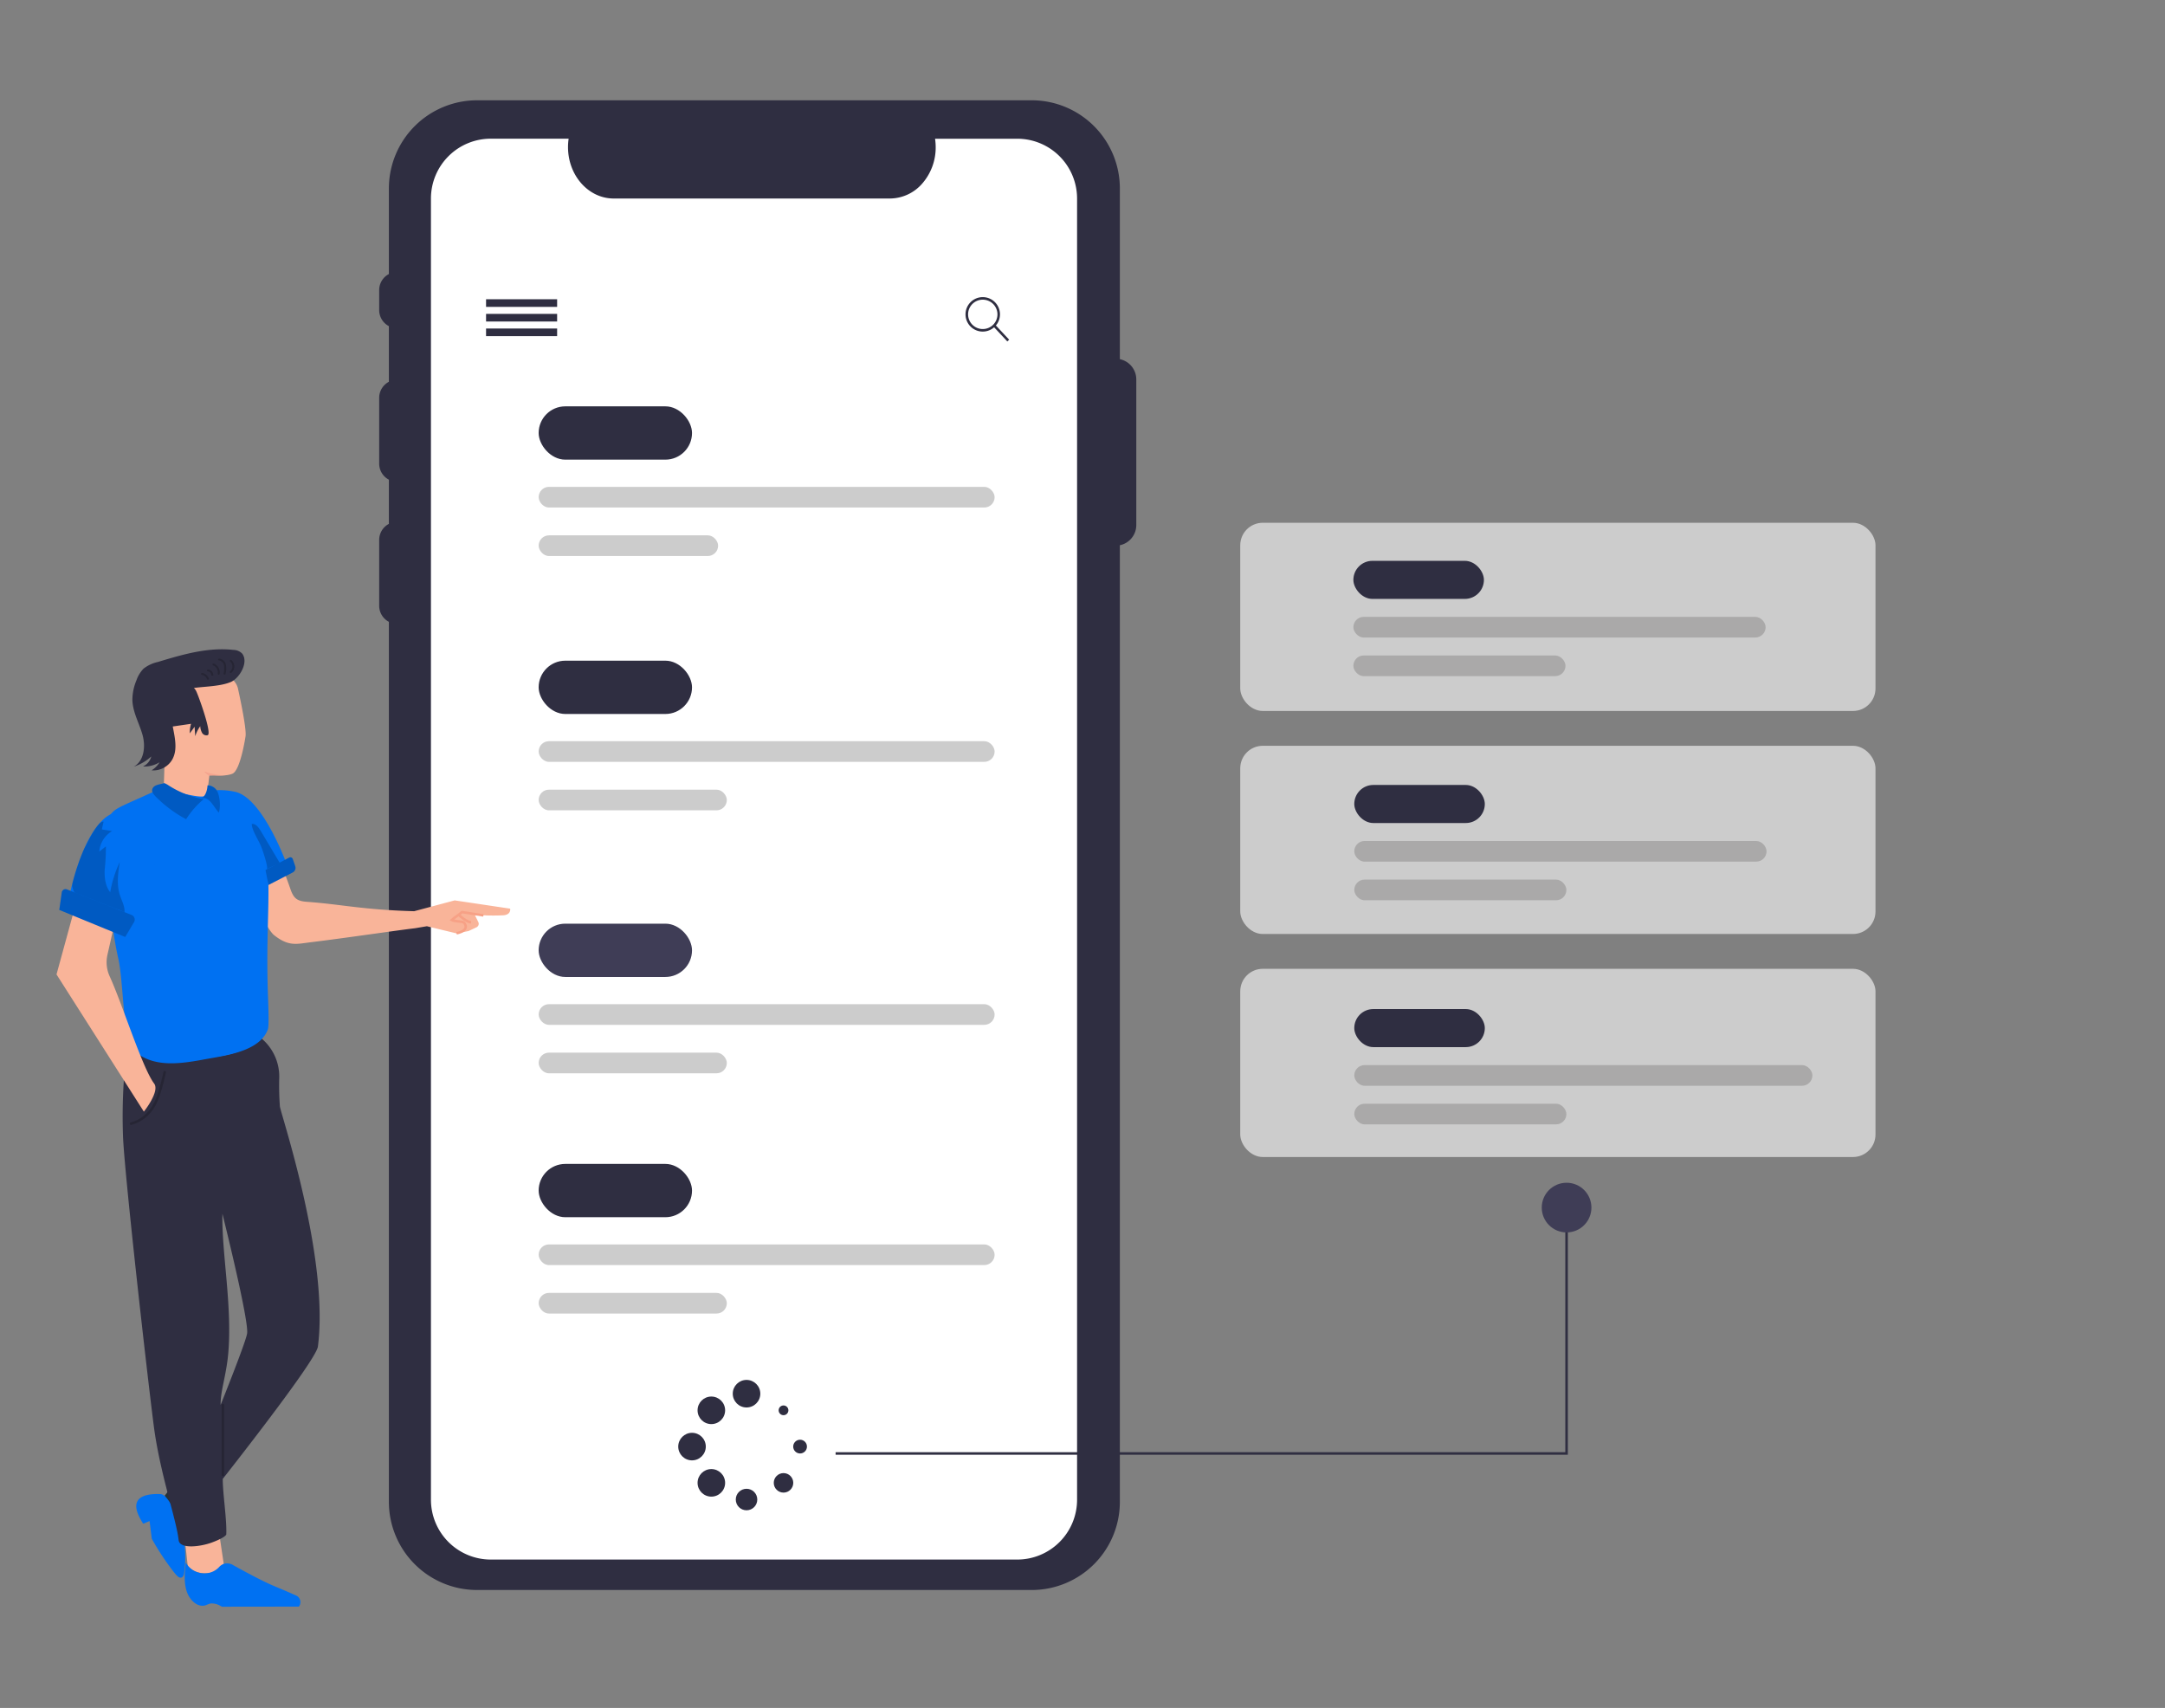 <svg id="b7c5a0d5-a947-41ee-9c3f-e6d8c51b057b" data-name="Layer 1" xmlns="http://www.w3.org/2000/svg" xmlns:xlink="http://www.w3.org/1999/xlink" width="865.76" height="682.89" viewBox="0 0 865.76 682.89"><rect x="0" y="0" width="865.76" height="682.89" fill="#808080" stroke="none"/><defs><clipPath id="a33d0446-6a61-455e-950d-288e026793b9"><path id="a314ddbc-28c6-4f2c-bf95-49130bcd9a12" data-name="SVGID" d="M27,363.1A112.3,112.3,0,0,0,50,371.72c3.21-9,3.21-9,6.19-13.06,4.17-5.59,6.84-12.63,5.86-19.54A18.22,18.22,0,0,0,53,325.86C37.7,317.58,28.38,351.32,27,363.1Z" fill="none"/></clipPath></defs><path d="M447.82,143.61V75.36A35.26,35.26,0,0,0,412.56,40.1H190.78a35.27,35.27,0,0,0-35.27,35.26v34.21a7.25,7.25,0,0,0-3.88,6.41v8a7.25,7.25,0,0,0,3.88,6.42v22.25a7.25,7.25,0,0,0-3.88,6.41v26.31a7.25,7.25,0,0,0,3.88,6.42v17.67a7.25,7.25,0,0,0-3.88,6.42V242.2a7.25,7.25,0,0,0,3.88,6.42V600.47a35.26,35.26,0,0,0,35.27,35.26H412.56a35.25,35.25,0,0,0,35.26-35.26V218a8.25,8.25,0,0,0,6.57-8.09v-58.2A8.27,8.27,0,0,0,447.82,143.61Z" fill="#2f2e41"/><path d="M406.79,55.47H373.92a23.07,23.07,0,0,1,.25,3.35,21.87,21.87,0,0,1-5.36,14.55,17.24,17.24,0,0,1-12.91,6H245.41c-10.09,0-18.27-9.21-18.27-20.57a23.07,23.07,0,0,1,.25-3.35H196.26a23.93,23.93,0,0,0-23.93,23.92V599.63a23.94,23.94,0,0,0,23.93,23.93H406.79a23.93,23.93,0,0,0,23.92-23.93V79.39A23.92,23.92,0,0,0,406.79,55.47Z" fill="#fff"/><rect x="194.37" y="119.65" width="28.42" height="3.05" fill="#2f2e41"/><rect x="194.37" y="125.5" width="28.42" height="3.05" fill="#2f2e41"/><rect x="194.37" y="131.35" width="28.42" height="3.05" fill="#2f2e41"/><path d="M393,132.58a6.89,6.89,0,1,1,6.88-6.89A6.9,6.9,0,0,1,393,132.58Zm0-12.76a5.87,5.87,0,1,0,5.87,5.87A5.88,5.88,0,0,0,393,119.82Z" fill="#2f2e41"/><rect x="399.96" y="129.26" width="1.01" height="8" transform="translate(16.78 309.1) rotate(-43.03)" fill="#2f2e41"/><rect x="215.4" y="162.47" width="61.33" height="21.31" rx="10.66" fill="#2f2e41"/><rect x="215.4" y="194.66" width="182.34" height="8.26" rx="4.13" fill="#ccc"/><rect x="215.4" y="214.05" width="71.77" height="8.26" rx="4.13" fill="#ccc"/><rect x="215.4" y="264.16" width="61.33" height="21.31" rx="10.66" fill="#2f2e41"/><rect x="215.4" y="296.35" width="182.34" height="8.26" rx="4.13" fill="#ccc"/><rect x="215.4" y="315.73" width="75.25" height="8.26" rx="4.13" fill="#ccc"/><rect x="215.4" y="369.31" width="61.33" height="21.31" rx="10.66" fill="#3f3d56"/><rect x="215.4" y="401.5" width="182.34" height="8.26" rx="4.13" fill="#ccc"/><rect x="215.4" y="420.88" width="75.25" height="8.26" rx="4.13" fill="#ccc"/><rect x="215.4" y="465.37" width="61.33" height="21.31" rx="10.66" fill="#2f2e41"/><rect x="215.4" y="497.56" width="182.34" height="8.26" rx="4.13" fill="#ccc"/><rect x="215.4" y="516.94" width="75.25" height="8.26" rx="4.13" fill="#ccc"/><circle cx="298.53" cy="557.24" r="5.51" fill="#2f2e41"/><circle cx="284.46" cy="563.89" r="5.51" fill="#2f2e41"/><circle cx="276.73" cy="578.39" r="5.51" fill="#2f2e41"/><circle cx="284.46" cy="592.89" r="5.51" fill="#2f2e41"/><circle cx="298.53" cy="599.56" r="4.3" fill="#2f2e41"/><circle cx="313.32" cy="592.89" r="3.9" fill="#2f2e41"/><circle cx="319.94" cy="578.39" r="2.75" fill="#2f2e41"/><circle cx="313.32" cy="563.89" r="1.95" fill="#2f2e41"/><polygon points="626.96 581.65 334.15 581.65 334.15 580.64 625.95 580.64 625.95 486.68 626.96 486.68 626.96 581.65" fill="#2f2e41"/><rect x="495.96" y="387.36" width="254.03" height="75.25" rx="9" fill="#ccc"/><rect x="495.96" y="298.19" width="254.03" height="75.25" rx="9" fill="#ccc"/><rect x="495.96" y="209.02" width="254.03" height="75.25" rx="9" fill="#ccc"/><rect x="541.2" y="224.24" width="52.2" height="15.22" rx="7.61" fill="#2f2e41"/><rect x="541.2" y="246.64" width="164.86" height="8.26" rx="4.13" fill="#231f20" opacity="0.2"/><rect x="541.2" y="262.08" width="84.82" height="8.26" rx="4.13" fill="#231f20" opacity="0.2"/><rect x="541.56" y="313.85" width="52.2" height="15.22" rx="7.61" fill="#2f2e41"/><rect x="541.56" y="336.25" width="164.86" height="8.26" rx="4.13" fill="#231f20" opacity="0.2"/><rect x="541.56" y="351.69" width="84.82" height="8.26" rx="4.13" fill="#231f20" opacity="0.2"/><rect x="541.56" y="403.45" width="52.2" height="15.22" rx="7.61" fill="#2f2e41"/><rect x="541.56" y="425.86" width="183.2" height="8.26" rx="4.13" fill="#231f20" opacity="0.2"/><rect x="541.56" y="441.3" width="84.82" height="8.26" rx="4.13" fill="#231f20" opacity="0.2"/><path d="M170.86,370.31h0s-4.81.82-5,.84c-6.8.79-27.36,3.85-41.68,5.6-5.67.71-8.74,1.73-14.5-2.79-4.91-3.85-15.08-31.59-18.32-39.77A18.34,18.34,0,0,1,104,330c.57-.4,1.33.18,1.82.62a4.81,4.81,0,0,1,1.1,1.74q5.07,11.28,9.16,22.93c1.33,4,2.77,5.05,6.92,5.3,13.56,1,22.18,3.18,42.62,3.74L181.82,360l6.11.91,16.08,2.4s.48,2.36-2.65,2.65a85.33,85.33,0,0,1-11.53-.22l1.44,2.91a1.57,1.57,0,0,1-.74,2.12l-3.18,1.5-4.81.93-11.75-2.84" fill="#f9b499"/><path d="M193.31,366l-8.56-1.32c-.83.78-3.29,2.39-4.12,3.18,1,.55,3.87.45,4.9,1,0,0,2.88,3-2.95,4.3" fill="none" stroke="#f7a186" stroke-miterlimit="10"/><path d="M183.37,365.75c.85.76,3.43,3,5,3" fill="none" stroke="#f7a186" stroke-miterlimit="10"/><path d="M89.6,626.14l-2.3-15.39-14-.94,1.83,16.82A11.14,11.14,0,0,0,89.6,626.14Z" fill="#f9b499"/><path d="M88.8,642.41l-.46-.21a7,7,0,0,0-4.09-1.09,20.79,20.79,0,0,0-2.13.76c-3.14.92-6.36-2.11-7.5-5.73s-.74-7.61-.33-11.43a8.31,8.31,0,0,0,3.68,3.5h0a8.4,8.4,0,0,0,4.91.78H83a7.89,7.89,0,0,0,4.56-2.38,5,5,0,0,1,1.9-1.33,4.72,4.72,0,0,1,4,.64c15.8,8.7,15.18,7.58,24.74,11.93a2.9,2.9,0,0,1,1.77,3.7,2.63,2.63,0,0,1-.45.82Z" fill="#0071f2"/><path d="M88.23,591.36c-7,8.92-15.73,20.34-15.73,20.34L65.87,598S80.57,580.08,88,561.31c0,3.66.38,7.69.52,9.91C88.87,578.08,88.26,584.48,88.23,591.36Z" fill="#263238"/><path d="M73.62,628.91a2.52,2.52,0,0,1-.63,1.58c-1.21,1.1-2.59-.85-3.64-2.13a107.56,107.56,0,0,1-8.65-13.11l-.89-7.09-2.32,1h-.3c-.23-.41-.47-.79-.69-1.19-5.31-9,.87-10.8,7.45-10.6.75,0,2.33.17,4.93,5a31.08,31.08,0,0,1,1.85,3.46A43.75,43.75,0,0,1,73.62,628.91Z" fill="#0071f2"/><path d="M111.93,442.44a113.11,113.11,0,0,1-.26-11.79,19.89,19.89,0,0,0-7.66-15.9s-5.62,7.77-22,7.95H81.3a77.11,77.11,0,0,1-21.49-3.29,79.2,79.2,0,0,1-8.68-3.2,220.25,220.25,0,0,0-1.91,38.84c.79,16.08,9.28,91.62,12.21,114.57,2.41,19.14,9.13,38,10,46.14.42,3.86,9.1,2.55,13.25,1,5.42-2,5.8-3.19,5.8-3.19.29-5.94-1.42-16.32-1.4-22.25,14.66-18.7,37.45-48.4,38.05-52.93C131.67,503.18,112.52,446.07,111.93,442.44ZM98.82,533.15c-.35,2.39-5.14,14.92-10.6,28.6-.09-6,2.52-12.35,3.17-22.08,1.32-18.73-2.79-39.23-2.44-54.35C92.17,498.31,99.46,528.72,98.82,533.15Z" fill="#2f2e41"/><g opacity="0.2" style="isolation:isolate"><path d="M52.48,449.78a.5.5,0,0,1-.14-1,14.4,14.4,0,0,0,8.7-6.86c2.22-3.63,3.81-11,4.34-13.37a.5.5,0,0,1,.59-.38.51.51,0,0,1,.39.6c-1.46,6.66-2.91,11.12-4.45,13.66a15.39,15.39,0,0,1-9.29,7.31Z"/></g><g opacity="0.2"><rect x="88.62" y="561.25" width="1" height="28.96" rx="0.5"/></g><path d="M95.09,275a7.13,7.13,0,0,0-3-4c-9.61-6-26.59,2.55-28.6,10.31-2.19,8.4,2.42,20,2.42,20l-.53,17.43,16.92,3.13,1.47-12.15s6,1,9.2-.38,5.21-14.87,5.21-14.87C98.76,291.26,95.09,275,95.09,275Z" fill="#f9b499"/><path d="M94.48,316.7a29.28,29.28,0,0,0-7.22-.79c-3.32.34-2.65,2.54-6.73,2.57-5,0-14.73-4-19.74-1.64-12.54,5.7-14.65,6.25-16.48,8.76-4.82,6.63.24,45.94,2.95,57.44,2.16,9.16,1.93,32.94,5.9,36.7,7.38,7,17.71,5.82,27.67,4,8.65-1.66,22.78-3,26.25-12.07.47-1.18.36-6.12.09-13.26-.79-21.52.5-33.9.11-47.72l8.09-3.28S105.82,319.89,94.48,316.7Z" fill="#0071f2"/><path d="M106.66,347.6a19.91,19.91,0,0,1,5.47-2.17l-7.95-13.34c-.8-1.32-2-2.87-3.5-2.65,0,2.65,3.11,7,4,9.69C105.08,340.14,107.48,347.19,106.66,347.6Z" opacity="0.2" style="isolation:isolate"/><g id="a579d648-6ef1-4ea7-ac3c-14c10c875379" data-name="freepik--freepik--character-2--inject-97--inject-2"><path d="M65.78,313.12c-2.4.6-4.34.76-4.87,2.42-.34,1.06.48,2,1.33,2.94a50.39,50.39,0,0,0,12.19,9.07,34.3,34.3,0,0,1,7-8,38.49,38.49,0,0,1-14.58-5.88Z" fill="#0071f2"/><path d="M83,314a4.51,4.51,0,0,1,3.58,1.86c1,1.17,1.93,5.94.92,9-2.37-2.65-3.85-6.75-7.22-5.65C82.88,318.35,83,314,83,314Z" fill="#0071f2"/></g><g id="f94f3220-3db6-457e-94d8-b6df8cd2f511" data-name="freepik--freepik--character-2--inject-97--inject-2" opacity="0.2" style="isolation:isolate"><path d="M65.78,313.12c-2.4.6-4.34.76-4.87,2.42-.34,1.06.48,2,1.33,2.94a50.39,50.39,0,0,0,12.19,9.07,34.3,34.3,0,0,1,7-8,38.49,38.49,0,0,1-14.58-5.88Z"/><path d="M83,314.05a4.51,4.51,0,0,1,3.58,1.86c1,1.17,1.93,5.94.92,9-2.37-2.65-3.85-6.75-7.22-5.65C82.88,318.4,83,314.05,83,314.05Z"/></g><path d="M82.9,308.9c-2.75-1.4.52,1.2.52,1.2a6.55,6.55,0,0,0,1.4,0h5.49A36.48,36.48,0,0,1,82.9,308.9Z" fill="#f4a48e"/><path d="M106.17,347.87l9.51-5a1,1,0,0,1,1.38.56l1,2.9a2.08,2.08,0,0,1-1,2.5l-9.7,5Z" fill="#0071f2"/><path d="M106.17,347.87l9.51-5a1,1,0,0,1,1.38.56l1,2.9a2.08,2.08,0,0,1-1,2.5l-9.7,5Z" opacity="0.2" style="isolation:isolate"/><path d="M27,363.1A112.3,112.3,0,0,0,50,371.72c3.21-9,3.21-9,6.19-13.06,4.17-5.59,6.84-12.63,5.86-19.54A18.22,18.22,0,0,0,53,325.86C37.7,317.58,28.38,351.32,27,363.1Z" fill="#0071f2"/><g clip-path="url(#a33d0446-6a61-455e-950d-288e026793b9)"><path d="M40.77,331.63l4.06.66a10.48,10.48,0,0,0-5.13,8.2l2.65-2.09a84.31,84.31,0,0,1-.49,9.4c-.13,3.14.27,6.49,2.21,8.95a47.15,47.15,0,0,1,3.82-12.09c-.65,4.35-1.32,8.87,0,13.06.77,2.42,2.19,4.8,1.86,7.32-2.32-1.57-2.81-1.33-5.54-2.07-1.63-.4-5.3-2.22-6.91-2.59a12,12,0,0,1-5.54-2.28,8.86,8.86,0,0,1-2.05-1.32,9.64,9.64,0,0,1-.83-2.55,32.58,32.58,0,0,1,4.75-14.84c1.19-2.1,5.39-11.31,7.78-10.86C41.4,328.71,40.69,331.62,40.77,331.63Z" opacity="0.2" style="isolation:isolate"/></g><path d="M29.33,365,22.6,389.61l34.93,54.86s6.48-8.08,4.11-11.23c-4.73-6.28-12.57-31.43-17.8-42.92a13.45,13.45,0,0,1-.87-8.57l2.54-11.23S42.39,358.47,29.33,365Z" fill="#f9b499"/><path d="M24.71,356.81l-1,7,26.36,10.83,3.78-6.39a1.59,1.59,0,0,0-.79-2.28L26.76,355.61A1.51,1.51,0,0,0,24.71,356.81Z" fill="#0071f2"/><path d="M24.71,356.81l-1,7,26.36,10.83,3.56-6a2,2,0,0,0-1-2.81L26.76,355.61A1.51,1.51,0,0,0,24.71,356.81Z" opacity="0.2" style="isolation:isolate"/><path d="M96.83,261.31a5,5,0,0,0-3.53-1.46c-10.21-1.14-20.38,1.87-30.22,4.84a14.27,14.27,0,0,0-5.67,2.65A12.51,12.51,0,0,0,54.57,272a20.49,20.49,0,0,0-1.63,7.84c.12,4.81,2.65,9.17,4,13.8s.77,10.6-3.45,12.89a19.16,19.16,0,0,0,7-4.07,6,6,0,0,1-3.31,4,11.6,11.6,0,0,0,6.62-1.67,9.57,9.57,0,0,1-3.18,3.21,8.73,8.73,0,0,0,8.14-4.1c2.55-4.23,1-9.6.13-14.45s-.5-11,4-13.25a12.87,12.87,0,0,1,3.75-1c4.79-.77,11.26-.64,15.74-2.55C95.75,271.13,99.57,264.83,96.83,261.31Z" fill="#2f2e41"/><g opacity="0.2"><path d="M87.45,269.77h-.07a.38.38,0,0,1-.3-.44,3,3,0,0,0-1.87-3.3.39.39,0,0,1-.22-.49.37.37,0,0,1,.48-.21,3.71,3.71,0,0,1,2.35,4.14A.38.38,0,0,1,87.45,269.77Z"/></g><g opacity="0.2"><path d="M89.78,269.73h-.09a.38.38,0,0,1-.27-.46,7.83,7.83,0,0,0,.14-3.3,2.39,2.39,0,0,0-2-1.91.37.37,0,0,1,.1-.74,3.13,3.13,0,0,1,2.68,2.51,8.88,8.88,0,0,1-.15,3.63A.38.38,0,0,1,89.78,269.73Z"/></g><g opacity="0.2"><path d="M92.27,269.08a.38.38,0,0,1-.24-.66,2.42,2.42,0,0,0,.32-.32,2.55,2.55,0,0,0-.32-3.6.38.38,0,0,1,.49-.58,3.32,3.32,0,0,1,.41,4.66,3.18,3.18,0,0,1-.41.41A.38.38,0,0,1,92.27,269.08Z"/></g><g opacity="0.2"><path d="M83.14,271.77a.36.36,0,0,1-.35-.25,2.66,2.66,0,0,0-2.06-1.7.38.38,0,0,1-.3-.44.36.36,0,0,1,.43-.3,3.41,3.41,0,0,1,2.63,2.19.37.37,0,0,1-.22.48Z"/></g><g opacity="0.2"><path d="M84.86,270.13l-.37,0a1.53,1.53,0,0,0-.36-1.17,1.51,1.51,0,0,0-1-.53.37.37,0,0,1-.35-.4.38.38,0,0,1,.4-.35,2.29,2.29,0,0,1,2.1,2.46Z"/></g><path d="M83.06,293.94a2,2,0,0,1-2.29-1,6,6,0,0,1-.69-2.59,13.73,13.73,0,0,0-2,4c-.09-1.26-.18-2.52-.26-3.78l-1.92,2.65a12.06,12.06,0,0,1,.5-3.82l-10.19,1.49a26.74,26.74,0,0,1-1.89-7.29,9.05,9.05,0,0,1,2.28-7c3.44-3.4,9.54-4.81,11.87-.24C79.32,278.06,84.86,293.27,83.06,293.94Z" fill="#2f2e41"/><circle cx="626.46" cy="482.83" r="9.93" fill="#3f3d56"/></svg>